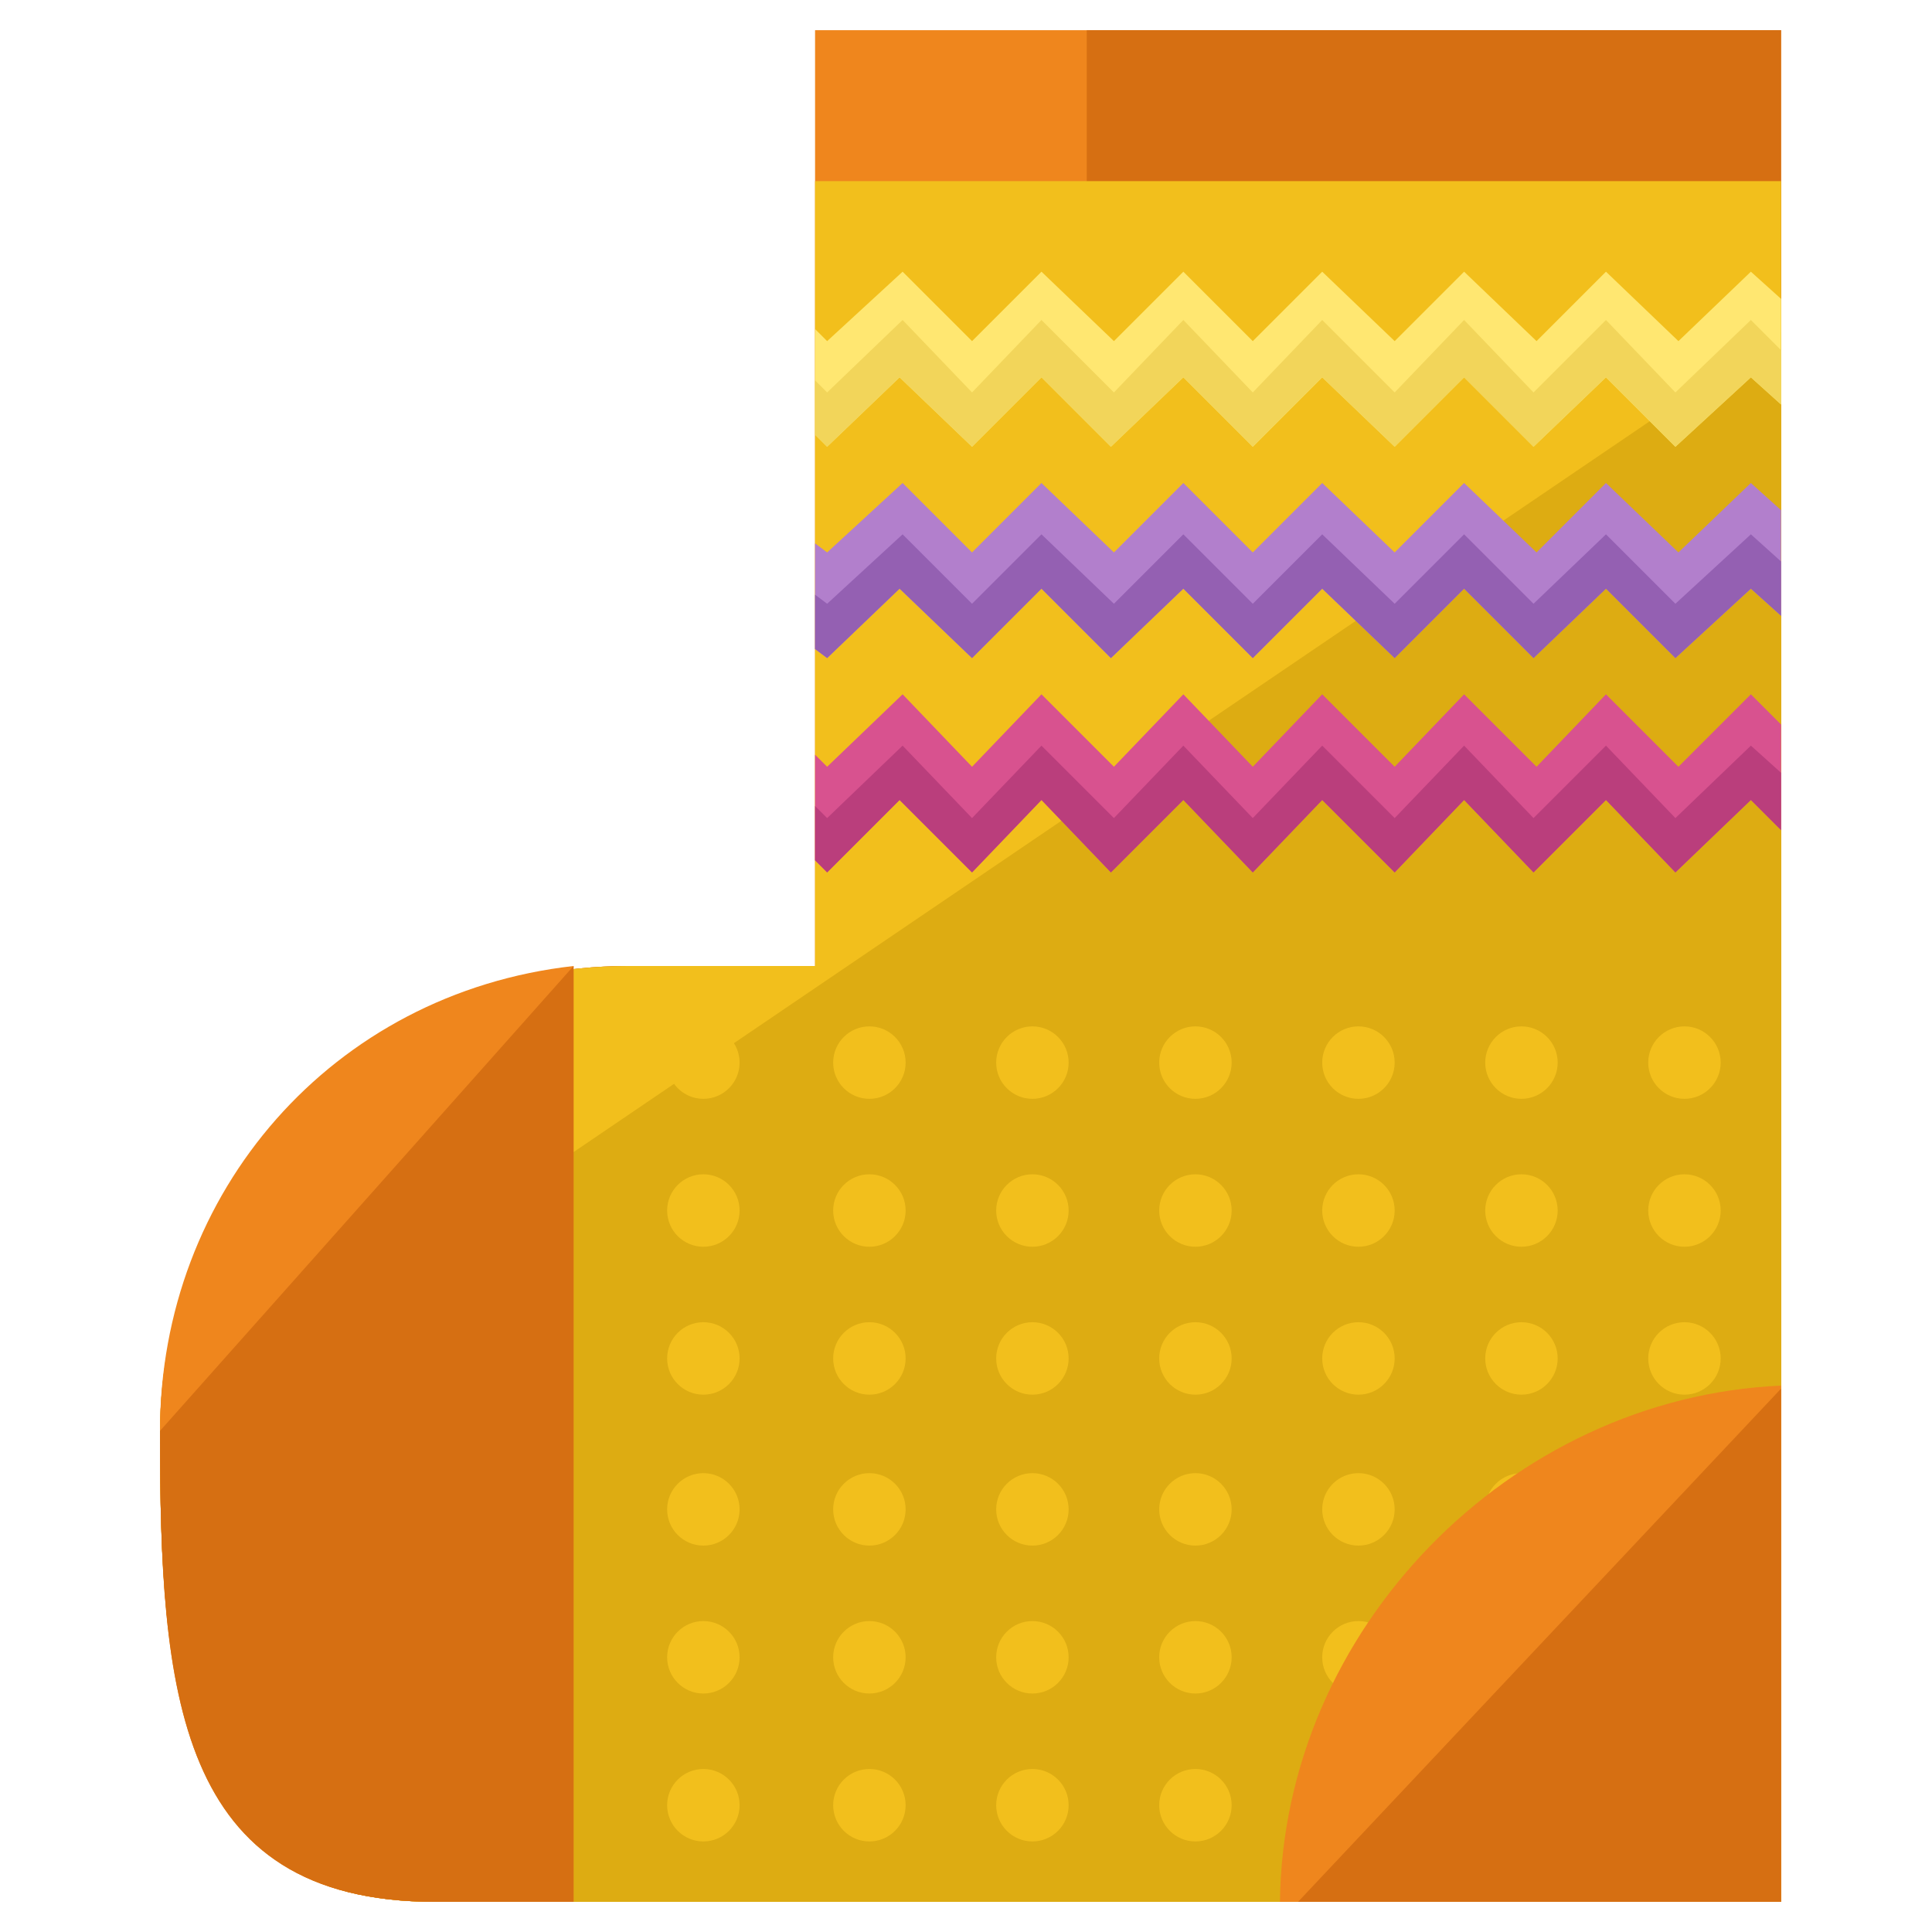 <?xml version="1.0" encoding="utf-8"?>
<!-- Generator: Adobe Illustrator 16.0.0, SVG Export Plug-In . SVG Version: 6.00 Build 0)  -->
<!DOCTYPE svg PUBLIC "-//W3C//DTD SVG 1.1//EN" "http://www.w3.org/Graphics/SVG/1.1/DTD/svg11.dtd">
<svg version="1.1" id="Layer_1" xmlns="http://www.w3.org/2000/svg" xmlns:xlink="http://www.w3.org/1999/xlink" x="0px" y="0px"
	 width="64px" height="64px" viewBox="0 0 64 64" enable-background="new 0 0 64 64" xml:space="preserve">
<g>
	<g>
		<path fill="#EF861D" d="M27,1v31h-6.2c-8.6,0-15.5,6.9-15.5,15.5c0,8.5,0.6,15.5,9.1,15.5H59V52.7V31.9V1H27z"/>
		<path fill="#D66F12" d="M36,1v31H20.8c-8.6,0-15.5,6.9-15.5,15.5c0,8.5,0.6,15.5,9.1,15.5H59V52.7V31.9V1H36z"/>
		<path fill="#F2BF1C" d="M27,6v26h-6.2c-8.6,0-15.5,6.9-15.5,15.5c0,8.5,0.6,15.5,9.1,15.5H59V52.7V31.9V6H27z"/>
		<path fill="#DDAC12" d="M27.2,31.9"/>
		<path fill="#DDAC12" d="M5.4,47.4c0,8.5,0.4,15.6,9,15.6H59V52.7V31.9V11"/>
		<path fill="#EF861D" d="M19,32c-8,0.9-13.7,7.5-13.7,15.4C5.3,56,5.8,63,14.4,63H19V32z"/>
		<path fill="#D66F12" d="M5.3,47.4C5.3,56,5.8,63,14.4,63H19V32"/>
	</g>
	<g>
		<circle fill="#F2BF1C" cx="23.3" cy="35.2" r="1.2"/>
		<circle fill="#F2BF1C" cx="28.8" cy="35.2" r="1.2"/>
		<circle fill="#F2BF1C" cx="34.2" cy="35.2" r="1.2"/>
		<circle fill="#F2BF1C" cx="39.6" cy="35.2" r="1.2"/>
		<circle fill="#F2BF1C" cx="45" cy="35.2" r="1.2"/>
		<circle fill="#F2BF1C" cx="50.4" cy="35.2" r="1.2"/>
		<circle fill="#F2BF1C" cx="55.8" cy="35.2" r="1.2"/>
	</g>
	<g>
		<circle fill="#F2BF1C" cx="23.3" cy="40.1" r="1.2"/>
		<circle fill="#F2BF1C" cx="28.8" cy="40.1" r="1.2"/>
		<circle fill="#F2BF1C" cx="34.2" cy="40.1" r="1.2"/>
		<circle fill="#F2BF1C" cx="39.6" cy="40.1" r="1.2"/>
		<circle fill="#F2BF1C" cx="45" cy="40.1" r="1.2"/>
		<circle fill="#F2BF1C" cx="50.4" cy="40.1" r="1.2"/>
		<circle fill="#F2BF1C" cx="55.8" cy="40.1" r="1.2"/>
	</g>
	<g>
		<circle fill="#F2BF1C" cx="23.3" cy="45" r="1.2"/>
		<circle fill="#F2BF1C" cx="28.8" cy="45" r="1.2"/>
		<circle fill="#F2BF1C" cx="34.2" cy="45" r="1.2"/>
		<circle fill="#F2BF1C" cx="39.6" cy="45" r="1.2"/>
		<circle fill="#F2BF1C" cx="45" cy="45" r="1.2"/>
		<circle fill="#F2BF1C" cx="50.4" cy="45" r="1.2"/>
		<circle fill="#F2BF1C" cx="55.8" cy="45" r="1.2"/>
	</g>
	<g>
		<circle fill="#F2BF1C" cx="23.3" cy="50" r="1.2"/>
		<circle fill="#F2BF1C" cx="28.8" cy="50" r="1.2"/>
		<circle fill="#F2BF1C" cx="34.2" cy="50" r="1.2"/>
		<circle fill="#F2BF1C" cx="39.6" cy="50" r="1.2"/>
		<circle fill="#F2BF1C" cx="45" cy="50" r="1.2"/>
		<circle fill="#F2BF1C" cx="50.4" cy="50" r="1.2"/>
		<circle fill="#F2BF1C" cx="55.8" cy="50" r="1.2"/>
	</g>
	<g>
		<circle fill="#F2BF1C" cx="23.3" cy="54.9" r="1.2"/>
		<circle fill="#F2BF1C" cx="28.8" cy="54.9" r="1.2"/>
		<circle fill="#F2BF1C" cx="34.2" cy="54.9" r="1.2"/>
		<circle fill="#F2BF1C" cx="39.6" cy="54.9" r="1.2"/>
		<circle fill="#F2BF1C" cx="45" cy="54.9" r="1.2"/>
		<circle fill="#F2BF1C" cx="50.4" cy="54.9" r="1.2"/>
		<circle fill="#F2BF1C" cx="55.8" cy="54.9" r="1.2"/>
	</g>
	<g>
		<circle fill="#F2BF1C" cx="23.3" cy="59.8" r="1.2"/>
		<circle fill="#F2BF1C" cx="28.8" cy="59.8" r="1.2"/>
		<circle fill="#F2BF1C" cx="34.2" cy="59.8" r="1.2"/>
		<circle fill="#F2BF1C" cx="39.6" cy="59.8" r="1.2"/>
		<circle fill="#F2BF1C" cx="45" cy="59.8" r="1.2"/>
		<circle fill="#F2BF1C" cx="50.4" cy="59.8" r="1.2"/>
		<circle fill="#F2BF1C" cx="55.8" cy="59.8" r="1.2"/>
	</g>
	<g>
		<path fill="#EF861D" d="M42.4,63H59V52.7v-6.8C50,46.3,42.5,54,42.4,63z"/>
		<polyline fill="#D66F12" points="43,63 59,63 59,52.7 59,46 		"/>
	</g>
	<g>
		<polygon fill="#FFE771" points="59,9.9 58,9 55.6,11.3 53.2,9 50.9,11.3 48.5,9 46.2,11.3 43.8,9 41.5,11.3 39.2,9 36.9,11.3 
			34.5,9 32.2,11.3 29.9,9 27.4,11.3 27,10.9 27,14.4 27.4,14.8 29.8,12.5 32.2,14.8 34.5,12.5 36.8,14.8 39.2,12.5 41.5,14.8 
			43.8,12.5 46.2,14.8 48.5,12.5 50.8,14.8 53.2,12.5 55.5,14.8 58,12.5 59,13.4 		"/>
		<polygon fill="#F2D55A" points="55.5,13 53.2,10.6 50.8,13 48.5,10.6 46.2,13 43.8,10.6 41.5,13 39.2,10.6 36.9,13 34.5,10.6 
			32.2,13 29.9,10.6 27.4,13 27,12.6 27,14.4 27.4,14.8 29.8,12.5 32.2,14.8 34.5,12.5 36.8,14.8 39.2,12.5 41.5,14.8 43.8,12.5 
			46.2,14.8 48.5,12.5 50.8,14.8 53.2,12.5 55.5,14.8 58,12.5 59,13.4 59,11.6 58,10.6 		"/>
	</g>
	<g>
		<polygon fill="#B27FCC" points="59,16.9 58,16 55.6,18.3 53.2,16 50.9,18.3 48.5,16 46.2,18.3 43.8,16 41.5,18.3 39.2,16 
			36.9,18.3 34.5,16 32.2,18.3 29.9,16 27.4,18.3 27,18 27,21.5 27.4,21.8 29.8,19.5 32.2,21.8 34.5,19.5 36.8,21.8 39.2,19.5 
			41.5,21.8 43.8,19.5 46.2,21.8 48.5,19.5 50.8,21.8 53.2,19.5 55.5,21.8 58,19.5 59,20.4 		"/>
		<polygon fill="#9460B2" points="55.5,20 53.2,17.7 50.8,20 48.5,17.7 46.2,20 43.8,17.7 41.5,20 39.2,17.7 36.9,20 34.5,17.7 
			32.2,20 29.9,17.7 27.4,20 27,19.7 27,21.5 27.4,21.8 29.8,19.5 32.2,21.8 34.5,19.5 36.8,21.8 39.2,19.5 41.5,21.8 43.8,19.5 
			46.2,21.8 48.5,19.5 50.8,21.8 53.2,19.5 55.5,21.8 58,19.5 59,20.4 59,18.6 58,17.7 		"/>
	</g>
	<g>
		<polygon fill="#D8528F" points="59,24 58,23 55.6,25.4 53.2,23 50.9,25.4 48.5,23 46.2,25.4 43.8,23 41.5,25.4 39.2,23 36.9,25.4 
			34.5,23 32.2,25.4 29.9,23 27.4,25.4 27,25 27,28.5 27.4,28.9 29.8,26.5 32.2,28.9 34.5,26.5 36.8,28.9 39.2,26.5 41.5,28.9 
			43.8,26.5 46.2,28.9 48.5,26.5 50.8,28.9 53.2,26.5 55.5,28.9 58,26.5 59,27.5 		"/>
		<polygon fill="#BA3E7C" points="55.5,27.1 53.2,24.7 50.8,27.1 48.5,24.7 46.2,27.1 43.8,24.7 41.5,27.1 39.2,24.7 36.9,27.1 
			34.5,24.7 32.2,27.1 29.9,24.7 27.4,27.1 27,26.7 27,28.5 27.4,28.9 29.8,26.5 32.2,28.9 34.5,26.5 36.8,28.9 39.2,26.5 
			41.5,28.9 43.8,26.5 46.2,28.9 48.5,26.5 50.8,28.9 53.2,26.5 55.5,28.9 58,26.5 59,27.5 59,25.6 58,24.7 		"/>
	</g>
</g>
</svg>

